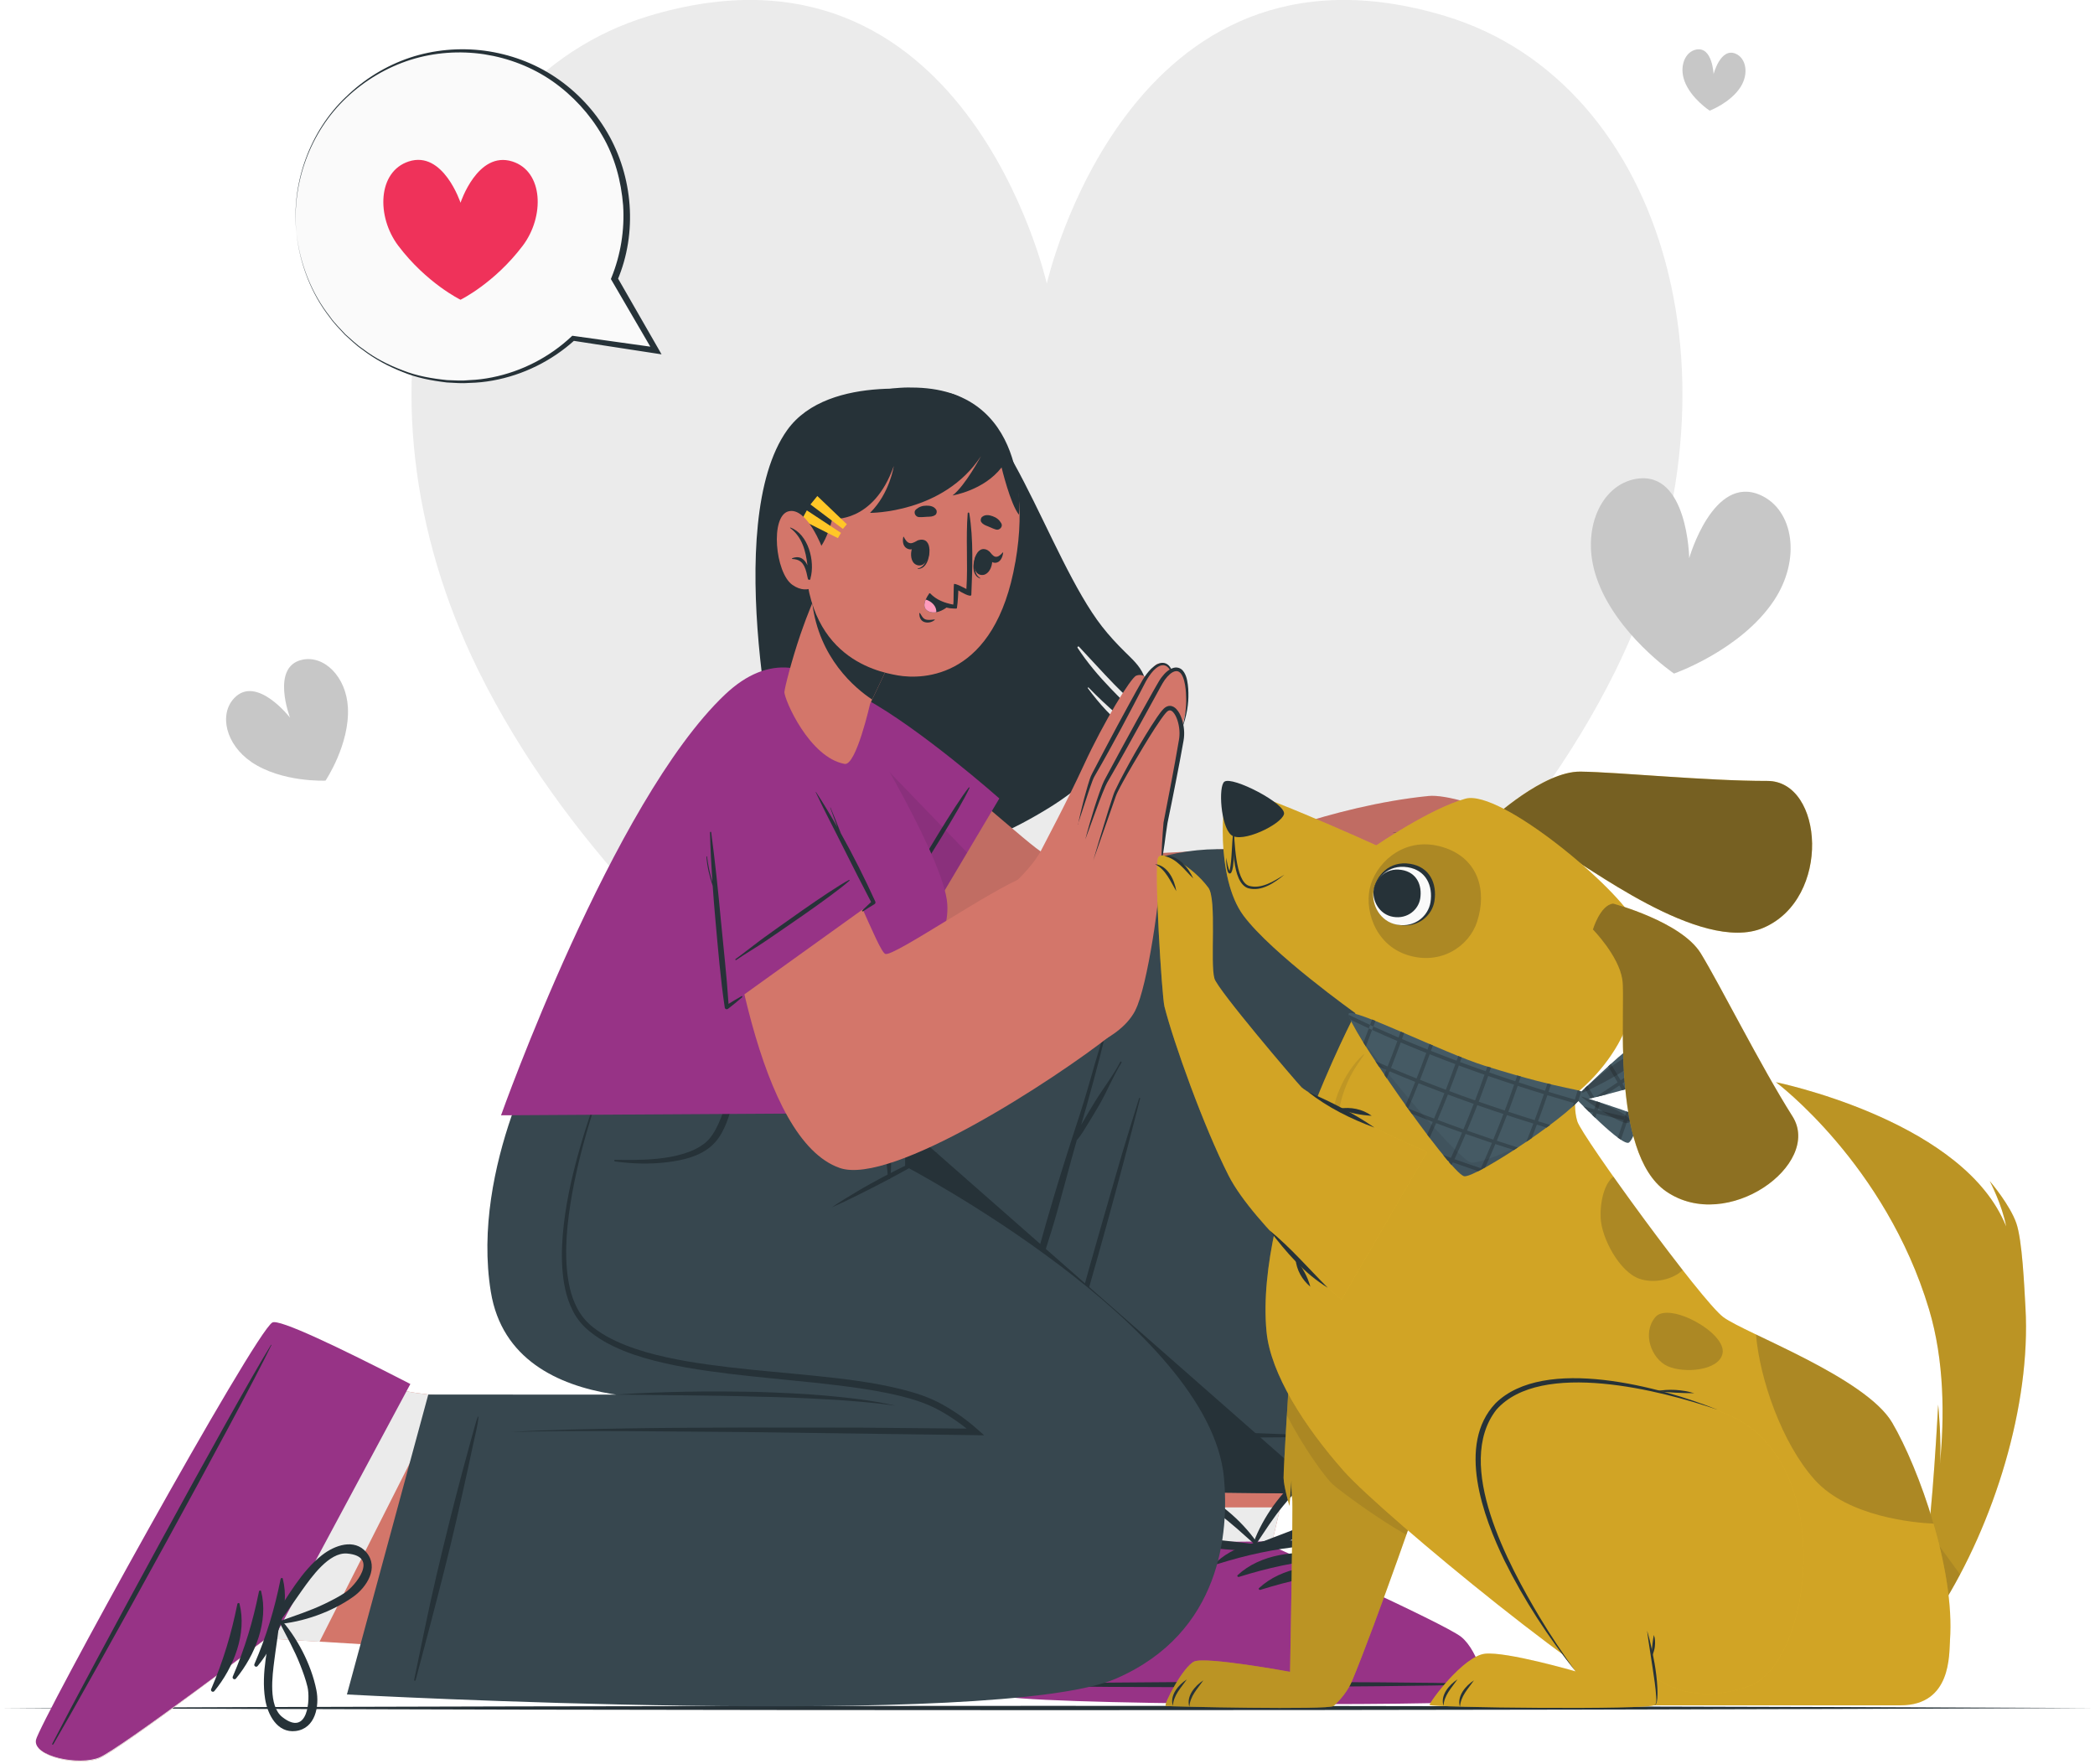 <svg width="266" height="224" viewBox="0 0 266 224" fill="none" xmlns="http://www.w3.org/2000/svg">
<g clip-path="url(#clip0_2116_11870)">
<path d="M205.063 85.263C183.707 128.331 132.912 153.886 132.912 153.886C132.912 153.886 82.117 128.331 60.802 85.263C43.019 49.34 54.285 10.52 82.353 2.039C122.586 -10.133 132.912 36.016 132.912 36.016C132.912 36.016 143.238 -10.133 183.512 2.039C211.58 10.52 222.846 49.34 205.063 85.263Z" fill="#EBEBEB"/>
<path d="M31.906 96.742C35.786 99.38 41.333 99.114 41.333 99.114C41.333 99.114 44.426 94.507 44.172 89.817C43.959 85.907 41.138 83.145 38.347 83.772C34.343 84.665 36.827 91.124 36.827 91.124C36.827 91.124 32.587 85.659 29.748 88.628C27.767 90.698 28.672 94.536 31.906 96.736V96.742Z" fill="#C7C7C7"/>
<path d="M213.875 10.282C214.703 12.518 217.08 14.05 217.08 14.05C217.08 14.05 219.724 13.05 221.001 11.039C222.066 9.36 221.711 7.384 220.368 6.816C218.446 6.006 217.571 9.413 217.571 9.413C217.571 9.413 217.429 5.9 215.377 6.29C213.946 6.562 213.189 8.419 213.881 10.288L213.875 10.282Z" fill="#C7C7C7"/>
<path d="M202.703 73.339C205.151 80.495 212.549 85.522 212.549 85.522C212.549 85.522 220.995 82.577 225.205 76.296C228.718 71.056 227.754 64.769 223.549 62.871C217.523 60.151 214.477 70.867 214.477 70.867C214.477 70.867 214.306 59.725 207.771 60.795C203.217 61.54 200.668 67.366 202.703 73.333V73.339Z" fill="#C7C7C7"/>
<path d="M0 216.863C85.209 216.502 180.791 216.496 266 216.863C180.791 217.229 85.209 217.223 0 216.863Z" fill="#263238"/>
<path d="M100.852 90.864C101.508 94.247 102.159 97.648 102.969 101.001C103.46 103.047 104.087 105.023 104.779 106.986C105.66 107.442 106.683 107.838 107.86 108.134C107.677 107.637 107.505 107.14 107.334 106.655C106.494 104.307 105.891 101.924 105.305 99.499C105.281 99.416 105.412 99.398 105.435 99.481C106.127 101.941 107.026 104.366 107.943 106.756C108.144 107.276 108.357 107.791 108.581 108.299C109.516 108.494 110.533 108.642 111.663 108.713C111.426 108.151 111.207 107.578 110.988 107.022C110.468 105.709 109.977 104.39 109.522 103.047C108.635 100.404 107.925 97.713 107.351 94.986C107.328 94.874 107.493 94.856 107.523 94.963C108.286 97.719 109.155 100.457 110.119 103.154C110.574 104.425 111.053 105.697 111.556 106.957C111.799 107.56 112.065 108.151 112.331 108.755C114.005 108.82 115.885 108.743 118.008 108.482C123.426 107.82 128.654 105.383 133.29 102.509C137.253 100.049 140.807 96.784 143.32 92.751C141.304 91.284 139.547 89.32 138.122 87.38C138.075 87.316 138.163 87.245 138.217 87.298C139.376 88.492 140.582 89.628 141.842 90.71C142.433 91.219 143.048 91.698 143.663 92.177C143.699 92.118 143.734 92.053 143.77 91.994C144.006 91.591 144.249 91.16 144.479 90.71C143.255 89.711 142.132 88.563 141.049 87.44C139.494 85.831 138.057 84.134 136.827 82.265C136.744 82.141 136.898 82.01 137.004 82.117C138.5 83.702 139.949 85.328 141.469 86.89C142.54 87.99 143.687 89.019 144.787 90.089C145.42 88.699 145.81 87.174 145.201 85.701C144.698 84.489 143.675 83.613 142.782 82.72C141.771 81.721 140.801 80.674 139.926 79.55C133.042 70.726 127.246 49.346 119.339 49.819C119.286 49.766 105.252 47.182 99.947 54.61C91.531 66.397 98.74 99.321 99.882 101.876C100.562 103.384 101.733 105.117 103.862 106.472C103.282 104.81 102.833 103.101 102.437 101.427C101.609 97.955 101.13 94.436 100.674 90.9C100.663 90.787 100.828 90.763 100.846 90.876L100.852 90.864Z" fill="#263238"/>
<path d="M102.673 97.008C109.794 109.434 119.753 126.461 124.295 127.934C136.093 131.754 159.418 133.606 167.355 131.003C170.341 130.022 168.307 105.537 165.078 106.477C159.117 108.204 134.402 109.05 132.486 108.31C131.149 107.796 119.487 96.985 110.462 90.538C97.658 81.389 100.124 92.555 102.673 97.014V97.008Z" fill="#D3766A"/>
<g opacity="0.1">
<path d="M102.673 97.008C109.794 109.434 119.753 126.461 124.295 127.934C136.093 131.754 159.418 133.606 167.355 131.003C170.341 130.022 168.307 105.537 165.078 106.477C159.117 108.204 134.402 109.05 132.486 108.31C131.149 107.796 119.487 96.985 110.462 90.538C97.658 81.389 100.124 92.555 102.673 97.014V97.008Z" fill="#1C1B1F"/>
</g>
<path d="M199.343 110.877C199.225 111.38 198.959 111.688 198.586 111.859C200.343 113.154 201.437 114.621 200.757 116.117C200.361 116.993 199.479 117.371 198.35 117.389C199.113 118.176 199.361 119.015 198.787 119.879C197.782 121.399 193.678 120.92 189.668 119.997C192.317 121.068 194.322 122.398 193.477 123.8C191.217 127.514 182.453 124.492 176.231 123.274C174.386 122.913 172.05 122.629 170.359 122.848C170.051 122.889 169.756 122.948 169.495 123.031C168.721 123.262 168.194 123.67 168.135 124.326C168.029 125.497 170.548 126.485 172.352 126.603C175.782 126.81 179.934 130.093 179.827 132.246C179.679 135.398 171.867 133.884 169.016 134.032C165.202 134.233 158.939 132.399 158.472 132.34C158.472 132.34 157.898 130.028 157.289 126.781C156.112 120.583 154.793 110.984 156.946 107.571C156.946 107.571 168.886 102.32 181.382 101.066C185.629 100.646 200.414 106.649 199.343 110.877Z" fill="#D3766A"/>
<path opacity="0.1" d="M199.343 110.877C199.225 111.38 198.959 111.688 198.586 111.859C200.343 113.154 201.437 114.621 200.757 116.117C200.361 116.993 199.479 117.371 198.35 117.389C199.113 118.176 199.361 119.015 198.787 119.879C197.782 121.399 193.678 120.92 189.668 119.997C192.317 121.068 194.322 122.398 193.477 123.8C191.217 127.514 182.453 124.492 176.231 123.274C174.386 122.913 172.05 122.629 170.359 122.848C170.051 122.889 169.756 122.948 169.495 123.031C168.721 123.262 168.194 123.67 168.135 124.326C168.029 125.497 170.548 126.485 172.352 126.603C175.782 126.81 179.934 130.093 179.827 132.246C179.679 135.398 171.867 133.884 169.016 134.032C165.202 134.233 158.939 132.399 158.472 132.34C158.472 132.34 157.898 130.028 157.289 126.781C156.112 120.583 154.793 110.984 156.946 107.571C156.946 107.571 168.886 102.32 181.382 101.066C185.629 100.646 200.414 106.649 199.343 110.877Z" fill="#1C1B1F"/>
<path d="M175.238 116.496C177.811 116.041 179.887 116.13 182.43 116.798C185.665 117.638 187.202 118.75 190.124 120.051C190.201 120.086 190.153 120.204 190.076 120.169C188.687 119.554 183.967 117.703 182.554 117.253C179.964 116.431 177.935 116.147 175.244 116.538C175.215 116.538 175.209 116.496 175.244 116.49L175.238 116.496Z" fill="#263238"/>
<path d="M176.042 110.884C179.023 110.695 181.069 110.654 184.044 111.085C187.303 111.553 190.271 113.126 193.169 114.622C194.914 115.521 196.635 116.456 198.338 117.431C198.409 117.473 198.362 117.591 198.291 117.55C195.334 115.988 192.33 114.516 189.284 113.144C186.416 111.848 183.47 111.121 180.336 111.009C178.568 110.949 177.817 110.861 176.054 110.932C176.019 110.932 176.013 110.884 176.048 110.878L176.042 110.884Z" fill="#263238"/>
<path d="M176.889 105.715C179.722 105.348 182.235 104.963 185.074 105.584C188.829 106.406 192.342 108.382 193.785 109.151C195.376 110.002 196.943 110.901 198.493 111.83C198.558 111.865 198.493 111.978 198.428 111.942C194.926 109.955 191.283 108.181 187.564 106.661C185.783 105.933 184.488 105.649 182.572 105.502C180.68 105.354 178.775 105.555 176.889 105.738C176.877 105.738 176.877 105.72 176.889 105.72V105.715Z" fill="#263238"/>
<path d="M126.885 101.378L115.441 120.635C115.441 120.635 102.519 99.657 100.461 92.412C98.143 84.262 102.821 84.86 109.888 88.722C116.955 92.584 126.885 101.378 126.885 101.378Z" fill="#973386"/>
<path d="M123 99.989C121.208 102.242 116.796 109.765 116.057 111.001C115.667 111.652 114.218 114.319 113.821 114.963C113.768 115.046 113.91 115.111 113.957 115.029C114.714 113.792 115.596 112.639 116.364 111.403C117.151 110.143 121.894 102.686 123.094 100.048C123.118 99.989 123.041 99.936 123 99.989Z" fill="#263238"/>
<path opacity="0.1" d="M122.799 108.25L115.436 120.635C115.436 120.635 102.514 99.651 100.456 92.412C99.35 88.503 99.846 86.61 101.437 86.113H101.443L122.793 108.25H122.799Z" fill="#1C1B1F"/>
<path d="M186.853 215.645C188.793 215 187.072 209.406 184.913 207.679C184.227 207.129 181.684 205.833 178.496 204.296C171.476 200.919 161.381 196.406 161.381 196.406L169.986 159.975L134.94 160.164C134.94 160.164 125.371 194.378 125.43 196.507C125.43 196.637 125.43 196.767 125.436 196.903C125.737 206.561 126.217 214.462 127.009 214.959C129.132 216.302 184.901 216.296 186.853 215.639V215.645Z" fill="#D3766A"/>
<path d="M186.853 215.639C184.901 216.295 129.132 216.307 127.009 214.959C126.216 214.462 125.737 206.561 125.436 196.903C125.436 196.773 125.43 196.637 125.43 196.506C125.418 196.051 125.844 194.129 126.524 191.391H162.564L161.381 196.406C161.381 196.406 171.476 200.918 178.496 204.29C181.684 205.827 184.227 207.122 184.913 207.672C187.072 209.399 188.787 214.994 186.853 215.639Z" fill="#EBEBEB"/>
<path d="M187.48 215.959C185.499 216.628 128.712 216.563 126.554 215.185C125.726 214.676 125.253 206.402 124.969 196.383C124.969 196.277 124.969 196.176 124.963 196.07L161.6 195.703L161.588 196.324C161.588 196.324 183.31 206.071 185.528 207.833C187.728 209.59 189.473 215.297 187.486 215.953L187.48 215.959Z" fill="#973386"/>
<path d="M186.841 213.754C177.267 213.506 138.642 213.417 129.162 213.902C129.085 213.902 129.085 213.961 129.162 213.961C138.642 214.411 177.273 214.186 186.847 213.908C187.048 213.902 187.048 213.754 186.847 213.748L186.841 213.754Z" fill="#263238"/>
<path d="M165.675 195.81C161.908 195.1 157.301 195.674 154.421 198.359C154.308 198.466 154.456 198.619 154.58 198.584C158.3 197.419 161.772 196.668 165.657 196.289C165.929 196.265 165.941 195.863 165.675 195.816V195.81Z" fill="#263238"/>
<path d="M168.39 197.453C164.623 196.743 160.016 197.317 157.136 199.996C157.023 200.102 157.171 200.256 157.295 200.221C161.015 199.056 164.487 198.304 168.372 197.926C168.644 197.896 168.656 197.5 168.39 197.453Z" fill="#263238"/>
<path d="M171.11 199.091C167.342 198.382 162.735 198.955 159.855 201.64C159.743 201.747 159.891 201.901 160.015 201.865C163.735 200.7 167.206 199.949 171.092 199.57C171.364 199.547 171.376 199.145 171.11 199.097V199.091Z" fill="#263238"/>
<path d="M170.584 187.601C169.105 185.561 166.349 186.472 164.776 187.797C162.227 189.932 159.992 193.273 158.963 196.42C158.939 196.496 158.992 196.544 159.051 196.556C159.063 196.839 159.318 197.147 159.643 197.029C162.754 195.881 166.225 195.042 168.892 192.972C170.448 191.765 171.985 189.541 170.584 187.607V187.601ZM164.002 194.32C162.488 194.923 160.95 195.444 159.454 196.106C160.589 194.426 161.654 192.705 162.961 191.144C163.582 190.399 164.238 189.642 164.96 188.991C166.083 187.974 170.519 185.809 169.85 189.938C169.484 192.215 165.811 193.604 164.002 194.32Z" fill="#263238"/>
<path d="M149.388 195.421C152.493 196.746 156.059 196.687 159.359 197.006C159.702 197.042 159.873 196.681 159.808 196.403C159.867 196.374 159.903 196.32 159.862 196.249C158.07 193.47 155.065 190.802 152.061 189.377C150.204 188.496 147.306 188.313 146.389 190.66C145.526 192.884 147.572 194.647 149.388 195.421ZM147.691 192.736C145.999 188.91 150.843 189.88 152.185 190.584C153.049 191.033 153.871 191.601 154.663 192.163C156.325 193.346 157.78 194.741 159.306 196.078C157.691 195.818 156.077 195.699 154.456 195.504C152.528 195.268 148.625 194.854 147.691 192.742V192.736Z" fill="#263238"/>
<path d="M86.108 135.696C86.108 135.696 79.827 158.436 90.792 165.166C98.113 169.661 130.469 163.445 131.847 159.447C134.449 151.895 134.455 149.121 134.455 149.121L126.146 189.178L166.905 189.657C166.905 189.657 174.552 156.52 172.588 121.348C171.861 108.342 154.379 104.409 142.22 110.88C130.427 117.149 109.314 134.56 109.314 134.56L86.108 135.696Z" fill="#37474F"/>
<path d="M129.582 165.704C131.776 160.328 131.604 158.217 137.092 141.533C137.826 139.303 138.441 137.032 139.097 134.779C139.777 132.442 140.582 130.112 141.096 127.735C141.12 127.616 141.309 127.67 141.274 127.782C140.641 129.846 140.233 131.975 139.683 134.063C139.151 136.103 138.606 138.15 138.033 140.178C137.784 141.054 137.53 141.929 137.276 142.81C137.388 142.627 137.495 142.449 137.601 142.272C138.08 141.45 138.559 140.628 139.062 139.818C140.091 138.15 141.333 136.577 142.238 134.832C142.291 134.725 142.462 134.82 142.397 134.921C141.362 136.588 140.623 138.44 139.653 140.149C139.18 140.977 138.689 141.787 138.187 142.597C137.743 143.313 137.294 144.123 136.72 144.762C135.969 147.34 134.366 153.544 133.562 156.105C131.042 164.172 131.864 161.546 129.99 165.876C129.889 166.1 129.487 165.947 129.582 165.71V165.704Z" fill="#263238"/>
<path d="M148.146 182.561C142.013 182.496 135.886 182.147 129.753 182.028C129.635 182.028 129.617 181.845 129.742 181.845C135.857 181.81 141.966 181.573 148.081 181.644C154.22 181.715 160.341 182.017 166.473 182.224C166.627 182.224 166.657 182.472 166.491 182.472C160.376 182.484 154.267 182.62 148.152 182.555L148.146 182.561Z" fill="#263238"/>
<path d="M133.107 180.508C133.669 177.799 134.449 175.138 135.165 172.464C135.88 169.791 136.602 167.118 137.335 164.451C138.814 159.11 140.351 153.793 141.889 148.47C142.758 145.448 143.705 142.444 144.627 139.439C144.651 139.357 144.787 139.386 144.763 139.475C142.031 150.209 139.08 160.884 135.951 171.506C135.064 174.523 134.254 177.574 133.195 180.531C133.172 180.591 133.089 180.573 133.101 180.508H133.107Z" fill="#263238"/>
<path d="M90.792 165.161C79.827 158.431 86.108 135.691 86.108 135.691L105.666 134.732L132.29 158.129C132.148 158.549 132.006 158.987 131.847 159.442C130.475 163.44 98.113 169.656 90.792 165.155V165.161Z" fill="#263238"/>
<path d="M167.106 188.735C166.976 189.338 166.905 189.657 166.905 189.657L126.146 189.178L132.539 158.354L167.112 188.735H167.106Z" fill="#263238"/>
<path d="M4.719 221.089C4.352 223.1 10.083 224.283 12.638 223.23C13.448 222.893 15.808 221.29 18.694 219.232C25.034 214.707 33.845 208.03 33.845 208.03L63.794 209.84L80.507 179.039C80.507 179.039 52.965 177.448 51.073 176.472C50.955 176.413 50.842 176.348 50.724 176.289C42.119 171.9 34.957 168.511 34.141 168.967C31.941 170.179 5.092 219.06 4.725 221.083L4.719 221.089Z" fill="#D3766A"/>
<path d="M56.325 177.27L40.57 208.444L33.845 208.036C33.845 208.036 25.028 214.707 18.688 219.232C15.808 221.284 13.454 222.887 12.638 223.23C10.083 224.294 4.352 223.1 4.719 221.089C5.086 219.066 31.935 170.185 34.141 168.973C34.957 168.517 42.119 171.906 50.724 176.295C50.848 176.354 50.961 176.413 51.073 176.472C51.54 176.714 53.551 176.992 56.33 177.27H56.325Z" fill="#EBEBEB"/>
<path d="M4.559 220.935C4.932 218.877 32.338 169.139 34.585 167.914C35.431 167.435 42.912 171.002 51.824 175.579C51.919 175.626 52.008 175.674 52.102 175.727L34.78 208.013L34.242 207.699C34.242 207.699 15.234 222.041 12.626 223.135C10.03 224.218 4.187 222.999 4.565 220.941L4.559 220.935Z" fill="#973386"/>
<path d="M6.795 221.432C11.621 213.164 30.303 179.346 34.449 170.806C34.484 170.735 34.437 170.711 34.395 170.776C29.434 178.867 11.023 212.832 6.659 221.355C6.564 221.532 6.694 221.603 6.795 221.432Z" fill="#263238"/>
<path d="M32.716 211.526C35.153 208.569 36.868 204.251 35.904 200.437C35.868 200.289 35.656 200.342 35.632 200.472C34.863 204.293 33.846 207.693 32.302 211.289C32.196 211.544 32.539 211.745 32.71 211.532L32.716 211.526Z" fill="#263238"/>
<path d="M29.966 213.116C32.403 210.159 34.118 205.841 33.154 202.027C33.118 201.879 32.906 201.932 32.882 202.062C32.113 205.883 31.096 209.283 29.552 212.879C29.446 213.133 29.789 213.335 29.96 213.122L29.966 213.116Z" fill="#263238"/>
<path d="M27.222 214.708C29.659 211.75 31.374 207.433 30.41 203.618C30.374 203.471 30.161 203.524 30.138 203.654C29.369 207.474 28.352 210.875 26.808 214.471C26.702 214.725 27.045 214.926 27.216 214.713L27.222 214.708Z" fill="#263238"/>
<path d="M37.547 219.784C40.049 219.471 40.575 216.614 40.173 214.597C39.529 211.333 37.678 207.766 35.418 205.353C35.365 205.294 35.294 205.318 35.259 205.365C35.004 205.235 34.614 205.318 34.561 205.655C34.07 208.937 33.136 212.379 33.662 215.715C33.969 217.661 35.182 220.08 37.547 219.784ZM34.833 210.783C35.034 209.162 35.318 207.565 35.46 205.939C36.382 207.743 37.382 209.499 38.121 211.398C38.476 212.303 38.819 213.243 39.044 214.189C39.398 215.662 39.156 220.594 35.856 218.022C34.034 216.602 34.59 212.717 34.833 210.783Z" fill="#263238"/>
<path d="M40.9 197.439C38.245 199.521 36.577 202.679 34.708 205.418C34.513 205.701 34.744 206.027 35.022 206.104C35.022 206.169 35.051 206.228 35.134 206.222C38.434 205.991 42.219 204.643 44.916 202.691C46.578 201.485 48.139 199.036 46.524 197.102C44.993 195.275 42.462 196.221 40.912 197.433L40.9 197.439ZM44.076 197.25C48.245 197.611 45.064 201.39 43.798 202.224C42.988 202.762 42.095 203.212 41.22 203.637C39.386 204.525 37.458 205.128 35.554 205.826C36.559 204.536 37.441 203.176 38.393 201.851C39.528 200.272 41.77 197.055 44.07 197.25H44.076Z" fill="#263238"/>
<path d="M113.98 131.375C113.98 131.375 115.015 140.832 114.92 148.071C114.92 148.071 153.639 168.363 155.408 187.649C156.034 194.48 155.124 207.278 141.728 213.115C126.76 219.633 44.047 215.144 44.047 215.144L54.379 177.062L90.862 177.08C90.862 177.08 65.118 181.173 62.321 164.021C59.725 148.077 69.513 131.381 69.513 131.381H113.98V131.375Z" fill="#37474F"/>
<path d="M52.587 213.276C53.498 208.887 54.379 204.481 55.396 200.117C56.419 195.74 57.502 191.381 58.655 187.046C58.98 185.822 59.317 184.598 59.648 183.379C59.808 182.794 59.962 182.214 60.133 181.635C60.305 181.049 60.441 180.446 60.666 179.884C60.689 179.819 60.76 179.855 60.754 179.92C60.648 181.037 60.334 182.191 60.098 183.285C59.867 184.343 59.648 185.402 59.418 186.461C58.939 188.637 58.454 190.814 57.957 192.984C56.958 197.337 55.846 201.654 54.716 205.966C54.072 208.42 53.427 210.869 52.776 213.317C52.741 213.453 52.558 213.424 52.587 213.282V213.276Z" fill="#263238"/>
<path d="M78.266 177.069C81.223 176.856 84.186 176.762 87.142 176.702C90.106 176.643 93.068 176.673 96.031 176.726C98.994 176.821 101.957 176.939 104.908 177.205C107.859 177.477 110.816 177.803 113.708 178.477L111.508 178.193L109.302 177.98C107.83 177.856 106.357 177.732 104.879 177.667C101.928 177.495 98.977 177.377 96.019 177.329C93.062 177.229 90.106 177.205 87.148 177.164L78.266 177.069Z" fill="#263238"/>
<path d="M77.621 134.498C76.296 137.893 75.149 141.353 74.179 144.86C73.221 148.367 72.452 151.933 72.073 155.535C71.89 157.333 71.819 159.149 71.961 160.941C72.103 162.727 72.458 164.519 73.274 166.08C73.67 166.861 74.214 167.559 74.853 168.144C75.515 168.73 76.249 169.226 77.023 169.67C78.579 170.533 80.27 171.166 81.997 171.669C85.463 172.663 89.07 173.177 92.672 173.609C96.279 174.029 99.911 174.319 103.542 174.691C107.167 175.064 110.81 175.495 114.394 176.377C116.174 176.82 117.972 177.388 119.604 178.299C121.237 179.198 122.739 180.268 124.14 181.51L124.962 182.238L123.856 182.22L94.357 181.824L79.608 181.705C74.693 181.688 69.773 181.676 64.858 181.812C69.767 181.528 74.688 181.451 79.608 181.362C84.528 181.28 89.443 181.268 94.363 181.25L109.119 181.262L123.874 181.398L123.59 182.113C122.266 180.942 120.775 179.89 119.214 179.038C117.653 178.181 115.949 177.648 114.193 177.216C110.686 176.377 107.073 175.963 103.459 175.561C99.846 175.176 96.209 174.863 92.583 174.425C88.964 173.975 85.327 173.443 81.79 172.408C80.028 171.888 78.283 171.225 76.669 170.291C75.864 169.818 75.096 169.28 74.398 168.647C73.7 167.996 73.12 167.221 72.7 166.37C71.849 164.678 71.518 162.809 71.393 160.976C71.275 159.131 71.376 157.291 71.583 155.476C72.002 151.833 72.878 148.272 73.913 144.777C74.96 141.282 76.19 137.846 77.627 134.492L77.621 134.498Z" fill="#263238"/>
<path d="M109.764 130.973C109.764 130.89 109.9 130.885 109.906 130.967C110.059 132.286 110.521 139.821 110.745 142.66C110.828 143.671 110.769 145.475 112.248 145.475C113.413 145.475 113.998 144.203 114.122 143.21C114.282 142.003 113.631 133.262 113.484 130.346C113.484 130.264 113.614 130.258 113.626 130.34C114.164 133.256 115.199 142.53 114.891 143.831C114.649 144.848 114.122 145.818 113.087 146.161C113.064 146.167 113.253 147.521 113.04 149.597C113.028 149.692 112.732 149.715 112.715 149.639H112.709C112.762 148.958 112.395 146.315 112.407 146.303C111.644 146.303 111.041 146.131 110.532 145.445C109.509 144.079 109.734 134.327 109.758 130.967L109.764 130.973Z" fill="#263238"/>
<path d="M105.582 153.318C106.635 152.59 107.729 151.928 108.829 151.277C109.923 150.621 111.047 150.012 112.17 149.408C113.3 148.817 114.435 148.231 115.6 147.705C116.76 147.173 117.931 146.652 119.143 146.227C118.593 146.558 118.031 146.859 117.481 147.185L115.807 148.113C114.696 148.734 113.572 149.337 112.448 149.935C111.319 150.52 110.189 151.118 109.042 151.679L107.321 152.519C106.735 152.78 106.168 153.063 105.576 153.312L105.582 153.318Z" fill="#263238"/>
<path d="M78.099 147.261C80.151 147.255 86.556 147.627 89.608 145.049C92.08 142.961 93.162 135.84 93.588 133.883C93.612 133.788 93.748 133.818 93.754 133.906C93.819 136.1 93.505 138.33 92.925 140.441C92.429 142.245 91.76 144.262 90.306 145.522C88.774 146.852 86.692 147.32 84.729 147.562C82.511 147.834 80.305 147.769 78.093 147.468C77.957 147.45 77.957 147.249 78.093 147.249L78.099 147.261Z" fill="#263238"/>
<path d="M115.56 125.351L114.176 141.302L63.617 141.609C63.617 141.609 77.781 101.718 92.04 88.198C97.711 82.822 103.01 84.372 107.073 88.441C108.002 89.369 119.238 107.674 120.214 114.233C121.013 119.614 115.566 125.357 115.566 125.357L115.56 125.351Z" fill="#973386"/>
<path d="M108.498 122.375C105.973 122.499 103.43 122.73 100.928 123.333C99.68 123.635 98.45 124.002 97.22 124.41C96.605 124.611 95.99 124.788 95.375 124.96C94.742 125.137 94.062 125.291 93.418 125.267C93.358 125.267 93.352 125.38 93.406 125.385C94.027 125.462 94.624 125.527 95.251 125.498C95.848 125.468 96.451 125.35 97.049 125.214C98.314 124.924 99.574 124.563 100.834 124.256C103.383 123.641 105.931 123.026 108.498 122.647C108.616 122.629 108.611 122.369 108.492 122.375H108.498Z" fill="#263238"/>
<path d="M114.43 125.763C112.401 125.319 110.32 125 108.256 124.858C107.215 124.787 106.18 124.793 105.133 124.84C104.636 124.858 104.134 124.894 103.637 124.935C103.087 124.976 102.543 125.118 101.993 125.154C101.934 125.154 101.928 125.272 101.987 125.272C102.501 125.26 103.022 125.361 103.536 125.384C104.057 125.414 104.571 125.432 105.092 125.461C106.127 125.515 107.162 125.585 108.202 125.627C110.278 125.71 112.348 125.816 114.418 125.994C114.53 126.005 114.542 125.798 114.436 125.775L114.43 125.763Z" fill="#263238"/>
<path d="M99.586 87.832C99.586 88.849 102.774 96.189 107.245 96.993C108.699 97.253 110.474 89.364 110.474 89.364L110.74 88.814L114.43 81.078L106.263 72.745L105.068 71.615C105.068 71.615 104.199 73.798 103.146 76.524C103.099 76.648 103.046 76.778 102.998 76.914C102.933 77.068 102.874 77.21 102.821 77.358C102.655 77.766 102.496 78.18 102.336 78.594C102.218 78.913 102.099 79.215 101.987 79.552C101.863 79.889 101.75 80.215 101.632 80.552C100.497 83.881 99.61 87.4 99.604 87.832H99.586Z" fill="#D3766A"/>
<path d="M103.128 76.53C103.98 83.55 108.557 87.382 110.733 88.82L114.424 81.084L106.256 72.751L105.062 71.621C105.062 71.621 104.192 73.803 103.14 76.53H103.128Z" fill="#263238"/>
<path d="M128.919 71.348C126.364 86.169 117.198 86.311 114.004 85.755C111.106 85.252 101.295 83.171 102.306 68.166C103.317 53.162 111.018 49.666 117.712 50.471C124.407 51.269 131.48 56.533 128.925 71.354L128.919 71.348Z" fill="#D3766A"/>
<path d="M126.46 67.236C126.117 67.136 125.821 66.988 125.496 66.852C125.129 66.698 124.816 66.615 124.585 66.272C124.461 66.089 124.526 65.764 124.697 65.628C125.088 65.308 125.584 65.379 126.04 65.545C126.531 65.722 126.862 65.982 127.128 66.432C127.388 66.864 126.909 67.366 126.46 67.236Z" fill="#263238"/>
<path d="M116.677 65.656C117.032 65.674 117.363 65.633 117.712 65.615C118.109 65.597 118.428 65.621 118.765 65.372C118.942 65.242 118.99 64.917 118.872 64.728C118.611 64.296 118.115 64.195 117.635 64.201C117.115 64.201 116.713 64.343 116.311 64.675C115.92 64.994 116.204 65.627 116.672 65.656H116.677Z" fill="#263238"/>
<path d="M118.008 69.738C118.008 69.697 117.919 69.774 117.919 69.815C117.801 70.833 117.493 71.98 116.529 72.181C116.5 72.187 116.494 72.24 116.529 72.24C117.671 72.246 118.061 70.726 118.008 69.738Z" fill="#263238"/>
<path d="M117.257 68.548C115.648 68.182 115.033 71.434 116.529 71.772C117.996 72.103 118.611 68.856 117.257 68.548Z" fill="#263238"/>
<path d="M116.589 68.596C116.269 68.726 115.932 68.998 115.583 68.968C115.181 68.933 114.945 68.537 114.749 68.164C114.732 68.123 114.696 68.146 114.684 68.194C114.56 68.814 114.678 69.501 115.329 69.713C115.92 69.915 116.464 69.441 116.736 68.85C116.79 68.738 116.719 68.548 116.589 68.602V68.596Z" fill="#263238"/>
<path d="M123.874 70.593C123.892 70.558 123.945 70.658 123.934 70.7C123.703 71.699 123.608 72.882 124.454 73.391C124.478 73.409 124.466 73.456 124.436 73.444C123.36 73.071 123.496 71.504 123.874 70.593Z" fill="#263238"/>
<path d="M124.975 69.719C126.613 69.914 126.104 73.178 124.584 73.001C123.088 72.823 123.597 69.559 124.975 69.719Z" fill="#263238"/>
<path d="M125.625 70.045C125.855 70.258 126.062 70.612 126.37 70.683C126.725 70.76 127.044 70.453 127.322 70.145C127.352 70.116 127.375 70.145 127.369 70.187C127.287 70.814 126.979 71.434 126.364 71.458C125.802 71.482 125.483 70.885 125.43 70.24C125.418 70.121 125.536 69.956 125.631 70.045H125.625Z" fill="#263238"/>
<path d="M116.825 77.868C117.009 78.158 117.174 78.537 117.523 78.649C117.86 78.762 118.304 78.697 118.653 78.649C118.688 78.649 118.712 78.685 118.682 78.708C118.333 79.028 117.73 79.14 117.292 78.951C116.861 78.767 116.731 78.324 116.719 77.886C116.719 77.827 116.796 77.821 116.825 77.863V77.868Z" fill="#263238"/>
<path d="M121.68 74.966C121.68 74.966 121.621 76.51 121.497 77.219C121.485 77.284 121.308 77.284 121.065 77.261C121.053 77.261 121.047 77.261 121.036 77.261C119.746 77.237 118.558 76.581 117.978 75.421C117.943 75.345 118.043 75.285 118.102 75.339C118.918 76.19 119.924 76.551 121.03 76.764C121.113 76.575 121.042 74.12 121.154 74.132C121.55 74.168 122.266 74.564 122.703 74.783C122.916 71.571 122.609 68.354 122.869 65.16C122.881 65.048 123.046 65.042 123.064 65.148C123.62 68.496 123.46 72.198 123.33 75.516C123.318 75.93 121.946 75.138 121.686 74.966H121.68Z" fill="#263238"/>
<path d="M120.51 76.876C120.51 76.876 119.759 77.585 118.877 77.733C118.552 77.786 118.215 77.775 117.89 77.621C117.216 77.307 117.31 76.657 117.541 76.124C117.724 75.687 118.008 75.332 118.008 75.332C118.008 75.332 118.872 76.485 120.51 76.882V76.876Z" fill="#263238"/>
<path d="M118.877 77.734C118.552 77.787 118.215 77.775 117.89 77.621C117.216 77.308 117.31 76.657 117.541 76.125C118.286 76.338 118.948 76.989 118.877 77.734Z" fill="#FF9CBD"/>
<path d="M101.922 70.709C104.471 71.2 105.677 65.877 105.677 65.877C105.677 65.877 110.899 66.486 113.484 59.17C113.484 59.17 112.975 62.654 110.462 65.12C110.462 65.12 119.788 65.191 124.549 57.922C124.549 57.922 122.556 61.672 120.941 62.908C120.941 62.908 124.927 62.269 127.169 59.348C127.169 59.348 128.275 63.984 129.375 65.356C129.375 65.356 130.829 49.187 115.696 49.205C115.696 49.205 106.275 48.761 102.07 55.781C97.865 62.802 101.916 70.721 101.916 70.721L101.922 70.709Z" fill="#263238"/>
<path d="M107.523 66.562L103.774 62.978L102.904 64.049L107.02 67.154L107.523 66.562Z" fill="#FFC727"/>
<path d="M106.778 67.657L102.443 64.801L101.78 66.007L106.387 68.326L106.778 67.657Z" fill="#FFC727"/>
<path d="M104.459 69.705C104.459 69.705 102.478 64.329 100.124 64.92C97.764 65.512 98.421 72.715 100.603 74.253C102.785 75.791 104.246 73.798 104.246 73.798L104.459 69.705Z" fill="#D3766A"/>
<path d="M100.36 66.984C100.325 66.972 100.301 67.025 100.331 67.043C101.845 68.179 102.324 69.983 102.519 71.781C102.182 71.018 101.585 70.497 100.585 70.876C100.532 70.893 100.556 70.976 100.609 70.976C101.342 71.012 101.809 71.26 102.135 71.94C102.365 72.419 102.46 72.981 102.578 73.496C102.619 73.667 102.915 73.661 102.903 73.472C102.903 73.46 102.903 73.442 102.903 73.431C103.513 71.278 102.631 67.812 100.366 66.984H100.36Z" fill="#263238"/>
<path d="M90.832 103.044C92.364 118.03 96.368 144.727 106.617 148.293C113.205 150.588 133.975 137.027 141.084 131.42C143.603 129.433 133.354 110.135 130.131 111.323C125.914 112.885 113.525 121.466 112.419 121.123C111.508 120.839 107.948 110.75 101.998 99.814C94.499 86.022 89.561 90.695 90.827 103.038L90.832 103.044Z" fill="#D3766A"/>
<path d="M144.148 128.298C141.835 132.715 134.845 133.904 134.845 133.904L125.217 115.215C125.217 115.215 130.675 111.087 132.272 107.817C132.739 106.87 135.371 101.997 137.624 97.112C140.185 91.564 143.574 86.076 144.254 85.792C145.561 85.248 147.099 87.046 146.253 91.186C145.419 95.326 142.379 103.115 142.32 103.629C142.314 103.694 142.332 103.872 142.361 104.15C142.456 104.369 147.329 107.858 147.347 110.567C147.365 113.335 145.738 125.234 144.142 128.286L144.148 128.298Z" fill="#D3766A"/>
<path d="M137.772 110.48C137.772 110.48 137.618 100.195 138.819 98.421C140.019 96.647 145.596 84.901 146.891 84.327C148.187 83.754 149.736 85.587 148.896 89.727C148.056 93.867 145.023 101.65 144.963 102.171C144.904 102.691 146.507 111.604 146.412 112.473C146.318 113.342 137.778 110.486 137.778 110.486L137.772 110.48Z" fill="#D3766A"/>
<path d="M136.862 104.701C137.092 103.595 137.37 102.507 137.642 101.413C137.784 100.869 137.938 100.325 138.098 99.781C138.18 99.508 138.263 99.236 138.352 98.97C138.393 98.834 138.452 98.698 138.5 98.562C138.559 98.42 138.636 98.272 138.695 98.16C139.73 96.173 140.788 94.174 141.847 92.193C142.923 90.211 143.982 88.236 145.112 86.272C145.413 85.782 145.756 85.314 146.176 84.9C146.389 84.699 146.62 84.51 146.886 84.362C147.152 84.22 147.465 84.114 147.797 84.173C148.122 84.226 148.394 84.439 148.559 84.688C148.731 84.936 148.837 85.208 148.914 85.486C149.074 86.042 149.104 86.61 149.104 87.171C149.038 86.615 148.95 86.054 148.761 85.533C148.666 85.273 148.542 85.025 148.376 84.823C148.211 84.622 147.986 84.481 147.749 84.463C147.264 84.421 146.797 84.782 146.436 85.166C146.07 85.563 145.768 86.024 145.496 86.503C144.473 88.49 143.42 90.495 142.356 92.477C141.279 94.458 140.215 96.433 139.073 98.385C138.79 98.822 138.63 99.373 138.435 99.899C138.245 100.425 138.074 100.963 137.896 101.496L136.838 104.701H136.862Z" fill="#263238"/>
<path d="M139.375 112.163C139.375 112.163 139.251 100.885 140.451 99.11C141.652 97.336 147.229 85.591 148.524 85.017C149.819 84.443 151.368 86.276 150.529 90.416C149.689 94.556 146.655 102.34 146.596 102.86C146.537 103.38 147.193 112.151 147.093 113.015C146.992 113.884 139.375 112.163 139.375 112.163Z" fill="#D3766A"/>
<path d="M137.796 106.591C138.139 105.255 138.541 103.93 138.937 102.605C139.15 101.949 139.363 101.286 139.594 100.636C139.706 100.31 139.83 99.979 139.96 99.654C140.085 99.335 140.256 98.986 140.422 98.696C141.729 96.265 143.042 93.834 144.378 91.415L146.401 87.796L146.915 86.897C147.087 86.601 147.264 86.282 147.483 85.998C147.702 85.708 147.944 85.436 148.24 85.2C148.536 84.975 148.885 84.762 149.316 84.75C149.529 84.75 149.754 84.809 149.931 84.927C150.115 85.04 150.239 85.205 150.345 85.365C150.552 85.696 150.659 86.045 150.73 86.394C150.872 87.098 150.901 87.796 150.89 88.494C150.86 89.895 150.552 91.273 150.056 92.563C150.428 91.232 150.671 89.866 150.6 88.5C150.582 87.82 150.529 87.133 150.363 86.483C150.28 86.163 150.168 85.85 149.997 85.596C149.825 85.341 149.588 85.188 149.328 85.211C149.062 85.223 148.784 85.389 148.548 85.59C148.311 85.797 148.092 86.039 147.897 86.311C147.524 86.844 147.223 87.482 146.88 88.08L144.887 91.711C143.55 94.13 142.214 96.543 140.824 98.938C140.635 99.246 140.493 99.512 140.351 99.831C140.215 100.145 140.079 100.458 139.955 100.778C139.7 101.416 139.458 102.061 139.221 102.711L137.79 106.603L137.796 106.591Z" fill="#263238"/>
<path d="M139.025 112.082C139.025 112.082 141.208 102.264 142.325 100.614C143.443 98.964 146.749 90.708 147.956 90.169C149.162 89.637 150.599 91.34 149.818 95.197C149.038 99.053 148.098 103.624 148.038 104.103C147.985 104.588 147.181 112.206 147.086 113.01C146.992 113.814 139.02 112.082 139.02 112.082H139.025Z" fill="#D3766A"/>
<path d="M138.795 109.29C139.292 107.581 139.812 105.878 140.333 104.18C140.587 103.329 140.853 102.477 141.131 101.631L141.338 100.993C141.403 100.78 141.498 100.555 141.592 100.354C141.782 99.946 141.983 99.544 142.184 99.147C143.006 97.562 143.863 96.001 144.774 94.469C145.229 93.701 145.691 92.938 146.17 92.186C146.412 91.808 146.655 91.435 146.909 91.063C147.169 90.69 147.412 90.329 147.767 89.969C147.956 89.791 148.228 89.614 148.559 89.626C148.89 89.632 149.15 89.815 149.334 89.998C149.7 90.377 149.896 90.82 150.049 91.264C150.339 92.151 150.44 93.109 150.274 94.038C149.972 95.8 149.624 97.545 149.286 99.289C148.943 101.028 148.594 102.802 148.234 104.506C148.092 105.375 147.979 106.262 147.861 107.143C147.731 108.025 147.601 108.906 147.441 109.781C147.483 107.995 147.577 106.227 147.731 104.441L148.742 99.189C149.068 97.444 149.399 95.688 149.689 93.949C149.836 93.121 149.754 92.251 149.499 91.453C149.369 91.063 149.186 90.666 148.932 90.406C148.66 90.134 148.429 90.122 148.151 90.383C147.879 90.655 147.613 91.033 147.364 91.382C147.11 91.743 146.868 92.109 146.625 92.482C146.146 93.227 145.679 93.978 145.218 94.741C144.307 96.267 143.39 97.787 142.539 99.343C142.326 99.733 142.119 100.123 141.923 100.52C141.722 100.904 141.598 101.318 141.444 101.744L140.563 104.263L138.789 109.296L138.795 109.29Z" fill="#263238"/>
<path d="M110.793 114.564L92.595 127.629C92.595 127.629 89.153 103.233 90.17 95.769C91.312 87.371 95.357 89.79 100.283 96.159C105.216 102.529 110.793 114.559 110.793 114.559V114.564Z" fill="#973386"/>
<path d="M107.789 111.729C105.246 113.077 98.19 118.199 97.013 119.039C96.392 119.477 94.003 121.345 93.382 121.777C93.305 121.83 93.406 121.943 93.483 121.89C94.665 121.062 95.943 120.352 97.137 119.53C98.362 118.69 105.695 113.758 107.854 111.818C107.901 111.776 107.854 111.693 107.789 111.723V111.729Z" fill="#263238"/>
<path d="M90.306 105.674C90.295 105.568 90.147 105.598 90.147 105.698C90.2 107.792 90.312 109.885 90.454 111.973C90.117 110.926 89.916 109.862 89.774 108.756C89.768 108.708 89.697 108.72 89.697 108.768C89.774 110.021 90.088 111.281 90.49 112.482C90.59 113.937 90.709 115.392 90.839 116.846C91.176 120.543 91.472 124.257 92.022 127.93C92.051 128.125 92.282 128.208 92.436 128.089C93.05 127.616 93.654 127.125 94.239 126.611C94.298 126.558 94.239 126.439 94.162 126.481C93.595 126.788 93.05 127.125 92.501 127.462C92.27 123.884 91.856 120.312 91.519 116.74C91.176 113.044 90.791 109.347 90.3 105.669L90.306 105.674Z" fill="#263238"/>
<path d="M106.771 105.828C106.345 104.728 105.914 103.622 105.452 102.534C105.441 102.51 105.411 102.528 105.417 102.552C105.701 103.374 106.002 104.19 106.31 105.006C105.446 103.498 104.559 102.008 103.607 100.564C103.595 100.541 103.56 100.564 103.572 100.588C104.684 102.972 105.925 105.29 107.091 107.644C108.238 109.956 109.415 112.239 110.603 114.528C110.237 114.889 109.858 115.244 109.48 115.593C109.409 115.658 109.492 115.764 109.574 115.711C110.048 115.403 110.521 115.096 111.012 114.812C111.124 114.747 111.201 114.617 111.142 114.481C109.811 111.559 108.356 108.655 106.777 105.828H106.771Z" fill="#263238"/>
<path d="M189.384 104.021C189.384 104.021 195.949 97.912 200.668 97.971C205.393 98.03 216.736 99.166 224.395 99.154C231.539 99.142 232.58 114.093 223.886 117.807C215.914 121.214 200.981 109.386 198.16 108.167C195.345 106.949 190.803 107.942 190.803 107.942C190.803 107.942 188.668 105.512 189.384 104.015V104.021Z" fill="#FFC727"/>
<path opacity="0.6" d="M189.384 104.021C189.384 104.021 195.949 97.912 200.668 97.971C205.393 98.03 216.736 99.166 224.395 99.154C231.539 99.142 232.58 114.093 223.886 117.807C215.914 121.214 200.981 109.386 198.16 108.167C195.345 106.949 190.803 107.942 190.803 107.942C190.803 107.942 188.668 105.512 189.384 104.015V104.021Z" fill="#1C1B1F"/>
<path d="M180.992 187.958C180.992 187.958 174.729 206.103 171.648 213.466C170.902 215.24 169.43 216.506 169.329 216.606C168.809 217.127 148.4 216.683 148.027 216.606C147.654 216.529 150.198 211.638 151.617 210.964C153.036 210.29 163.8 212.271 163.8 212.271C163.8 212.271 164.196 190.968 164.072 190.318C163.948 189.667 163.971 187.952 163.971 187.952L163.723 191.211C163.723 191.211 163.001 188.768 162.978 187.65C162.954 186.533 163.652 175.443 163.652 175.443L180.992 187.952V187.958Z" fill="#FFC727"/>
<path opacity="0.3" d="M180.992 187.958C180.992 187.958 174.729 206.103 171.648 213.466C170.902 215.24 169.43 216.506 169.329 216.606C168.809 217.127 148.4 216.683 148.027 216.606C147.654 216.529 150.198 211.638 151.617 210.964C153.036 210.29 163.8 212.271 163.8 212.271C163.8 212.271 164.196 190.968 164.072 190.318C163.948 189.667 163.971 187.952 163.971 187.952L163.723 191.211C163.723 191.211 163.001 188.768 162.978 187.65C162.954 186.533 163.652 175.443 163.652 175.443L180.992 187.952V187.958Z" fill="#1C1B1F"/>
<path d="M152.788 213.354C151.73 214.034 150.577 215.376 151.014 216.719C151.085 215.364 152.049 214.418 152.788 213.354Z" fill="#263238"/>
<path d="M150.695 213.229C149.636 213.909 148.483 215.251 148.92 216.594C148.991 215.239 149.955 214.293 150.695 213.229Z" fill="#263238"/>
<path opacity="0.1" d="M163.386 179.69C165.361 183.552 168.288 187.674 169.288 188.532C170.412 189.496 175.09 192.949 178.561 194.872C179.975 190.885 180.986 187.952 180.986 187.952L163.646 175.443C163.646 175.443 163.522 177.365 163.386 179.69Z" fill="#1C1B1F"/>
<path d="M243.61 200.052L246.395 204.18C253.185 193.451 257.88 178.423 257.171 166.009C257.017 163.324 256.768 157.469 256.006 155.293C255.207 153.01 252.824 150.171 252.629 149.946C252.747 150.177 254.214 153.022 254.722 155.719C254.557 155.316 254.379 154.926 254.184 154.542C247.98 141.974 225.483 137.402 225.483 137.402C225.483 137.402 239.381 147.764 244.923 166.228C246.88 172.746 246.904 179.92 246.301 185.976C246.537 183.054 246.117 178.613 246.088 178.335C246.058 178.855 245.331 192.753 244.532 196.515C244.503 196.657 244.473 196.775 244.444 196.882C244.42 196.97 244.402 197.053 244.39 197.124C243.935 198.975 243.598 200.052 243.598 200.052H243.61Z" fill="#FFC727"/>
<path opacity="0.3" d="M243.61 200.052L246.395 204.18C253.185 193.451 257.88 178.423 257.171 166.009C257.017 163.324 256.768 157.469 256.006 155.293C255.207 153.01 252.824 150.171 252.629 149.946C252.747 150.177 254.214 153.022 254.722 155.719C254.557 155.316 254.379 154.926 254.184 154.542C247.98 141.974 225.483 137.402 225.483 137.402C225.483 137.402 239.381 147.764 244.923 166.228C246.88 172.746 246.904 179.92 246.301 185.976C246.537 183.054 246.117 178.613 246.088 178.335C246.058 178.855 245.331 192.753 244.532 196.515C244.503 196.657 244.473 196.775 244.444 196.882C244.42 196.97 244.402 197.053 244.39 197.124C243.935 198.975 243.598 200.052 243.598 200.052H243.61Z" fill="#1C1B1F"/>
<path opacity="0.1" d="M243.61 200.052L246.396 204.18C247.259 202.82 248.087 201.389 248.874 199.904L244.876 194.416C244.769 195.274 244.663 195.995 244.551 196.521C244.521 196.663 244.492 196.782 244.462 196.888C244.438 196.977 244.421 197.06 244.409 197.131C243.953 198.982 243.616 200.058 243.616 200.058L243.61 200.052Z" fill="#1C1B1F"/>
<path d="M247.59 208.295C247.46 210.01 247.808 216.522 241.309 216.522H209.166C204.985 216.522 175.581 192.374 170.619 186.773C165.663 181.172 161.316 174.448 160.808 169.06C159.288 153.003 172.109 128.648 172.109 128.648C172.109 128.648 161.488 121.084 157.892 116.264C154.296 111.444 155.13 101.058 156.023 100.148C156.91 99.237 174.747 107.333 174.747 107.333C174.747 107.333 181.625 102.638 186.072 101.407C190.52 100.177 205.659 112.905 207.635 117.175C209.616 121.445 207.7 128.554 205.464 132.528C203.223 136.502 200.088 138.844 200.088 138.844C199.976 139.613 199.864 141.05 200.272 142.381C200.875 144.327 216.044 165.18 218.806 167.233C221.574 169.291 236.897 174.891 240.256 180.652C243.621 186.406 248.252 199.264 247.584 208.307L247.59 208.295Z" fill="#FFC727"/>
<path opacity="0.2" d="M247.59 208.295C247.46 210.01 247.808 216.522 241.309 216.522H209.166C204.985 216.522 175.581 192.374 170.619 186.773C165.663 181.172 161.316 174.448 160.808 169.06C159.288 153.003 172.109 128.648 172.109 128.648C172.109 128.648 161.488 121.084 157.892 116.264C154.296 111.444 155.13 101.058 156.023 100.148C156.91 99.237 174.747 107.333 174.747 107.333C174.747 107.333 181.625 102.638 186.072 101.407C190.52 100.177 205.659 112.905 207.635 117.175C209.616 121.445 207.7 128.554 205.464 132.528C203.223 136.502 200.088 138.844 200.088 138.844C199.976 139.613 199.864 141.05 200.272 142.381C200.875 144.327 216.044 165.18 218.806 167.233C221.574 169.291 236.897 174.891 240.256 180.652C243.621 186.406 248.252 199.264 247.584 208.307L247.59 208.295Z" fill="#1C1B1F"/>
<path opacity="0.2" d="M222.958 169.432C223.413 175.009 226.211 183.2 230.398 187.872C234.65 192.621 243.119 193.343 245.502 193.455C244 188.304 241.972 183.561 240.262 180.645C237.755 176.357 228.6 172.146 222.958 169.432Z" fill="#1C1B1F"/>
<path opacity="0.2" d="M218.699 171.887C218.208 174.051 213.838 174.4 211.75 173.466C209.657 172.531 208.462 169.249 210.183 167.226C211.904 165.204 219.303 169.255 218.705 171.881L218.699 171.887Z" fill="#1C1B1F"/>
<path opacity="0.2" d="M203.229 154.593C203.341 157.243 205.654 161.507 208.161 162.364C210.024 163.003 212.419 162.465 213.649 161.253C210.846 157.674 207.505 153.138 204.855 149.395C203.702 150.246 203.14 152.624 203.229 154.593Z" fill="#1C1B1F"/>
<path opacity="0.1" d="M171.956 147.538C171.512 145.456 171.246 143.292 171.488 141.245C171.506 141.08 171.282 140.985 171.163 141.109C170.85 141.452 169.963 142.41 169.833 142.558C169.833 142.434 169.844 142.304 169.856 142.18C169.892 141.754 169.951 141.328 170.028 140.908C170.182 140.062 170.4 139.234 170.69 138.424C170.98 137.62 171.335 136.839 171.761 136.094C172.186 135.343 172.701 134.645 173.192 133.923C173.215 133.894 173.156 133.852 173.127 133.876C172.435 134.473 171.867 135.201 171.37 135.934C170.879 136.656 170.465 137.419 170.122 138.211C169.773 139.016 169.507 139.85 169.324 140.701C169.229 141.145 169.158 141.594 169.105 142.044C169.058 142.475 168.993 142.931 169.105 143.374C169.176 143.664 169.602 143.623 169.726 143.416C169.797 143.292 170.921 141.919 171.092 141.718C171.009 142.6 170.98 143.481 171.075 144.392C171.187 145.45 171.412 146.515 171.784 147.562C171.82 147.656 171.968 147.627 171.95 147.538H171.956Z" fill="#1C1B1F"/>
<path opacity="0.1" d="M200.378 138.035C200.656 138.148 201.253 138.372 202.081 138.668L200.378 138.035Z" fill="#1C1B1F"/>
<path d="M209.917 212.773C209.917 212.773 210.775 215.819 210.118 216.476C209.462 217.132 181.565 216.801 181.518 216.476C181.471 216.15 185.806 210.272 188.544 209.97C191.282 209.668 200.052 212.212 200.052 212.212C200.052 212.212 184.02 192.269 188.721 180.346C190.791 175.1 203.193 173.059 219.09 179.476C233.538 185.308 230.054 211.23 222.129 214.069C214.205 216.907 209.923 212.773 209.923 212.773H209.917Z" fill="#FFC727"/>
<path opacity="0.2" d="M209.917 212.773C209.917 212.773 210.775 215.819 210.118 216.476C209.462 217.132 181.565 216.801 181.518 216.476C181.471 216.15 185.806 210.272 188.544 209.97C191.282 209.668 200.052 212.212 200.052 212.212C200.052 212.212 184.02 192.269 188.721 180.346C190.791 175.1 203.193 173.059 219.09 179.476C233.538 185.308 230.054 211.23 222.129 214.069C214.205 216.907 209.923 212.773 209.923 212.773H209.917Z" fill="#1C1B1F"/>
<path d="M218.073 178.992C210.923 176.106 196.049 172.061 189.875 178.182C184.937 183.41 188.308 192.565 191.034 198.178C193.518 203.181 196.581 207.877 200.053 212.218C198.421 209.965 196.877 207.652 195.452 205.269C191.584 198.775 184.57 185.953 189.993 178.992C195.623 172.599 210.976 176.55 218.073 178.992Z" fill="#263238"/>
<path d="M215.11 176.893C213.566 176.426 211.904 176.338 210.313 176.627C211.893 176.805 213.519 176.888 215.11 176.893Z" fill="#263238"/>
<path d="M210.024 216.523C210.225 216.464 210.349 216.245 210.373 216.044C210.479 215.441 210.456 214.82 210.432 214.211C210.32 212.2 209.929 210.178 209.456 208.214C209.35 207.824 209.255 207.427 209.131 207.043C209.178 207.445 209.243 207.847 209.291 208.249C209.403 209.001 209.716 211.059 209.841 211.839C210.012 213.034 210.219 214.229 210.284 215.429C210.284 215.796 210.408 216.299 210.024 216.518V216.523Z" fill="#263238"/>
<path d="M209.989 207.586C209.852 208.278 209.782 208.999 209.711 209.685C209.504 211.188 210.083 209.591 210.119 209.029C210.166 208.544 210.16 208.047 209.989 207.586Z" fill="#263238"/>
<path d="M187.149 213.354C186.09 214.034 184.937 215.376 185.375 216.719C185.446 215.364 186.409 214.418 187.149 213.354Z" fill="#263238"/>
<path d="M185.055 213.229C183.996 213.909 182.843 215.251 183.281 216.594C183.352 215.239 184.316 214.293 185.055 213.229Z" fill="#263238"/>
<path d="M170.329 165.037C170.329 165.037 159.199 155.563 156 149.276C152.8 142.989 148.998 132.308 147.85 127.801C147.519 126.506 146.484 109.858 147.064 108.864C147.643 107.871 151.416 109.994 153.427 112.714C154.515 114.187 153.622 122.289 154.196 124.247C154.622 125.69 164.492 137.264 165.249 138.045C166.012 138.831 174.652 143.521 181.217 146.236" fill="#FFC727"/>
<g opacity="0.2">
<path d="M170.329 165.037C170.329 165.037 159.199 155.563 156 149.276C152.8 142.989 148.998 132.308 147.85 127.801C147.519 126.506 146.484 109.858 147.064 108.864C147.643 107.871 151.416 109.994 153.427 112.714C154.515 114.187 153.622 122.289 154.196 124.247C154.622 125.69 164.492 137.264 165.249 138.045C166.012 138.831 174.652 143.521 181.217 146.236" fill="#1C1B1F"/>
</g>
<path d="M149.352 113.145C149.133 111.714 148.264 109.88 146.655 109.721C148.039 110.424 148.583 111.873 149.352 113.145Z" fill="#263238"/>
<path d="M151.511 111.538C150.896 110.184 149.488 108.415 147.826 108.693C149.435 109.018 150.381 110.456 151.511 111.538Z" fill="#263238"/>
<path d="M161.204 156.227C163.895 158.433 166.136 161.053 168.585 163.501C165.616 161.691 163.286 158.977 161.204 156.227Z" fill="#263238"/>
<path d="M164.492 159.863C165.367 160.916 166.012 162.057 166.373 163.37C165.314 162.483 164.622 161.241 164.492 159.863Z" fill="#263238"/>
<path d="M174.511 143.167C171.5 142.061 168.591 140.612 166.065 138.625C169.005 139.914 171.861 141.34 174.511 143.167Z" fill="#263238"/>
<path d="M170.063 140.748C171.495 140.529 172.985 140.801 174.162 141.67C172.707 141.576 171.4 141.339 170.063 140.748Z" fill="#263238"/>
<path d="M155.455 99.251C154.68 99.837 154.988 104.893 156.318 106.011C157.649 107.129 162.682 104.686 163.025 103.373C163.368 102.066 156.442 98.5 155.461 99.251H155.455Z" fill="#263238"/>
<path d="M156.608 104.859C156.779 106.569 156.785 111.885 158.583 112.471C160.15 112.932 161.795 111.856 163.09 111.046C161.854 112.063 160.174 113.252 158.471 112.773C156.336 112.051 156.537 106.752 156.608 104.859Z" fill="#263238"/>
<path d="M155.68 108.897C155.816 109.464 155.881 110.192 156.171 110.665C156.129 110.647 156.094 110.677 156.105 110.665C156.466 108.98 156.348 107.217 156.614 105.502C156.738 106.726 156.738 107.956 156.644 109.187C156.573 109.737 156.585 110.322 156.312 110.825C155.703 111.357 155.686 109.21 155.68 108.903V108.897Z" fill="#263238"/>
<path opacity="0.2" d="M183.322 107.6C187.704 109.013 188.822 113.088 187.55 117.015C186.521 120.197 182.878 122.604 178.673 121.25C174.468 119.895 173.102 115.235 174.066 112.248C175.03 109.262 178.567 106.068 183.322 107.6Z" fill="#1C1B1F"/>
<path d="M179.052 109.678C181.542 110.08 182.482 112.191 182.128 114.421C181.838 116.225 180.064 117.833 177.674 117.449C175.285 117.065 174.161 114.657 174.433 112.96C174.705 111.263 176.355 109.24 179.052 109.678Z" fill="#263238"/>
<path d="M178.739 110.111C181.075 110.489 181.962 112.471 181.625 114.57C181.353 116.267 179.685 117.782 177.438 117.415C175.196 117.054 174.132 114.795 174.392 113.198C174.646 111.601 176.196 109.703 178.739 110.111Z" fill="#FAFAFA"/>
<path d="M177.964 110.453C179.874 110.76 180.596 112.381 180.324 114.09C180.099 115.474 178.739 116.71 176.906 116.414C175.072 116.119 174.209 114.274 174.416 112.972C174.623 111.671 175.888 110.116 177.964 110.453Z" fill="#263238"/>
<path d="M200.349 139.004C200.349 139.004 206.032 133.528 206.748 133.256C207.457 132.978 211.017 134.758 211.331 136.053C211.644 137.342 200.366 139.832 200.366 139.832L200.349 139.01V139.004Z" fill="#455A64"/>
<path d="M202.424 139.337C202.259 139.378 202.105 139.414 201.957 139.455C201.709 139.017 201.466 138.592 201.218 138.172C201.324 138.065 201.437 137.959 201.561 137.846C201.851 138.331 202.134 138.828 202.424 139.337ZM205.772 137.166C205.358 136.451 204.95 135.753 204.541 135.079C204.423 135.179 204.311 135.286 204.193 135.398C204.589 136.06 204.985 136.734 205.387 137.432C205.464 137.562 205.541 137.693 205.618 137.829C205.73 138.024 205.843 138.219 205.949 138.42C206.103 138.379 206.257 138.337 206.404 138.296C206.268 138.047 206.132 137.811 205.996 137.574C205.925 137.432 205.848 137.302 205.772 137.172V137.166ZM209.29 135.291C209.208 135.155 209.137 135.025 209.06 134.895C208.811 134.463 208.557 134.038 208.303 133.618C208.054 133.511 207.818 133.423 207.605 133.352C207.96 133.937 208.32 134.54 208.681 135.161C208.752 135.291 208.835 135.422 208.912 135.552C209.214 136.072 209.515 136.604 209.817 137.148C209.971 137.083 210.112 137.024 210.243 136.959C209.929 136.391 209.61 135.836 209.296 135.291H209.29ZM209.752 134.404C209.521 134.57 209.296 134.73 209.06 134.895C208.936 134.984 208.811 135.073 208.681 135.161C207.759 135.806 206.789 136.474 205.772 137.166C205.647 137.255 205.517 137.338 205.387 137.426C204.476 138.042 203.518 138.674 202.543 139.307C202.957 139.207 203.418 139.094 203.897 138.97C204.482 138.586 205.056 138.201 205.618 137.823C205.742 137.734 205.872 137.651 205.996 137.562C207.019 136.871 207.995 136.196 208.912 135.552C209.042 135.469 209.166 135.374 209.29 135.286C209.586 135.079 209.876 134.872 210.154 134.676C210.024 134.582 209.888 134.487 209.752 134.398V134.404Z" fill="#37474F"/>
<path opacity="0.3" d="M200.349 139.005C200.349 139.005 206.393 133.227 207.658 134.102C208.93 134.971 201.425 138.615 200.349 139.005Z" fill="#1C1B1F"/>
<path d="M200.68 139.182C200.68 139.182 206.647 141.045 207.144 141.394C208.067 142.038 207.629 144.333 206.854 145.049C206.079 145.764 200.118 139.513 200.118 139.513L200.68 139.182Z" fill="#455A64"/>
<path d="M207.582 142.062C207.31 142.002 207.037 141.937 206.754 141.872C206.606 141.843 206.452 141.807 206.31 141.772C206.263 141.914 206.215 142.062 206.168 142.209C206.316 142.245 206.47 142.28 206.618 142.31C206.972 142.393 207.315 142.476 207.658 142.546C207.647 142.375 207.623 142.209 207.582 142.062ZM206.618 142.316L206.76 141.872C206.825 141.671 206.89 141.488 206.943 141.287C206.831 141.239 206.689 141.18 206.517 141.115C206.446 141.334 206.375 141.553 206.31 141.772C206.263 141.914 206.215 142.062 206.168 142.209C205.932 142.943 205.677 143.682 205.411 144.439C205.547 144.54 205.677 144.634 205.801 144.711C206.085 143.901 206.357 143.096 206.618 142.31V142.316Z" fill="#37474F"/>
<path d="M202.726 141.375C202.667 141.559 202.602 141.748 202.543 141.931C202.419 141.813 202.295 141.695 202.176 141.582C202.212 141.476 202.247 141.37 202.283 141.269C202.094 141.222 201.904 141.168 201.709 141.127C201.473 140.896 201.254 140.678 201.059 140.482C201.52 140.601 201.975 140.719 202.425 140.837C202.537 140.506 202.638 140.175 202.744 139.85C202.886 139.891 203.034 139.944 203.182 139.992C203.075 140.305 202.975 140.63 202.868 140.95C204.063 141.245 205.216 141.529 206.31 141.784C206.263 141.926 206.216 142.073 206.168 142.221C205.074 141.967 203.921 141.689 202.726 141.387V141.375Z" fill="#37474F"/>
<path opacity="0.3" d="M200.68 139.182C200.68 139.182 207.025 141.133 206.913 142.352C206.801 143.57 201.372 139.773 200.68 139.182Z" fill="#1C1B1F"/>
<path d="M171.24 128.702C170.755 129.749 184.049 148.84 185.883 149.337C187.255 149.709 200.839 140.637 200.957 138.892C201.011 138.159 199.402 138.733 188.461 135.302C183.387 133.712 171.63 127.851 171.24 128.696V128.702Z" fill="#455A64"/>
<path d="M174.622 129.638C174.622 129.638 174.628 129.62 174.634 129.609C174.486 129.549 174.344 129.496 174.202 129.443C174.202 129.455 174.202 129.455 174.196 129.467C174.114 129.686 174.037 129.91 173.954 130.135C174.096 130.2 174.232 130.259 174.374 130.33C174.457 130.094 174.545 129.857 174.628 129.632L174.622 129.638ZM174.214 130.768C174.072 130.703 173.936 130.644 173.794 130.579C173.575 131.164 173.351 131.767 173.114 132.382C173.215 132.536 173.315 132.696 173.422 132.861C173.7 132.146 173.966 131.448 174.214 130.762V130.768ZM176.444 136.02C176.503 135.878 176.556 135.736 176.615 135.594C177.053 134.476 177.467 133.4 177.845 132.359C177.898 132.211 177.952 132.069 178.005 131.927C178.1 131.667 178.188 131.418 178.277 131.17C178.129 131.105 177.987 131.046 177.845 130.987C177.757 131.235 177.668 131.489 177.573 131.744C177.526 131.886 177.473 132.028 177.419 132.181C177.035 133.222 176.627 134.305 176.183 135.416C176.13 135.558 176.071 135.706 176.012 135.848C175.929 136.049 175.852 136.256 175.764 136.463C175.864 136.617 175.971 136.765 176.071 136.919C176.195 136.623 176.314 136.321 176.432 136.031L176.444 136.02ZM183.836 138.965C183.688 138.906 183.546 138.858 183.398 138.799C182.985 139.852 182.547 140.928 182.08 142.023C182.228 142.082 182.369 142.135 182.517 142.188C182.985 141.094 183.422 140.012 183.836 138.965ZM183.836 138.965C183.688 138.906 183.546 138.858 183.398 138.799C182.985 139.852 182.547 140.928 182.08 142.023C182.228 142.082 182.369 142.135 182.517 142.188C182.985 141.094 183.422 140.012 183.836 138.965ZM183.836 138.965C183.688 138.906 183.546 138.858 183.398 138.799C182.985 139.852 182.547 140.928 182.08 142.023C182.228 142.082 182.369 142.135 182.517 142.188C182.985 141.094 183.422 140.012 183.836 138.965ZM180.122 137.54C180.181 137.392 180.24 137.25 180.294 137.108C180.731 135.99 181.139 134.896 181.524 133.861C181.571 133.719 181.624 133.571 181.678 133.429C181.76 133.193 181.843 132.968 181.926 132.743C181.784 132.684 181.642 132.625 181.5 132.554C181.417 132.785 181.335 133.015 181.252 133.252C181.198 133.394 181.145 133.542 181.092 133.689C180.714 134.73 180.305 135.813 179.862 136.93C179.809 137.072 179.75 137.22 179.69 137.362C179.312 138.332 178.898 139.326 178.466 140.331C178.561 140.461 178.661 140.597 178.75 140.727C178.762 140.745 178.768 140.757 178.78 140.769C178.786 140.763 178.786 140.751 178.791 140.739C179.259 139.657 179.702 138.586 180.116 137.534L180.122 137.54ZM183.836 138.965C183.688 138.906 183.546 138.858 183.398 138.799C182.985 139.852 182.547 140.928 182.08 142.023C182.228 142.082 182.369 142.135 182.517 142.188C182.985 141.094 183.422 140.012 183.836 138.965ZM183.836 138.965C183.688 138.906 183.546 138.858 183.398 138.799C182.985 139.852 182.547 140.928 182.08 142.023C182.228 142.082 182.369 142.135 182.517 142.188C182.985 141.094 183.422 140.012 183.836 138.965ZM183.836 138.965C183.688 138.906 183.546 138.858 183.398 138.799C182.985 139.852 182.547 140.928 182.08 142.023C182.228 142.082 182.369 142.135 182.517 142.188C182.985 141.094 183.422 140.012 183.836 138.965ZM181.518 144.471C181.796 143.844 182.074 143.223 182.34 142.608C182.399 142.466 182.458 142.324 182.523 142.188C182.99 141.094 183.428 140.012 183.842 138.965C183.901 138.817 183.954 138.675 184.008 138.533C184.445 137.409 184.853 136.315 185.226 135.28C185.279 135.133 185.326 134.985 185.38 134.843C185.451 134.642 185.522 134.446 185.587 134.257C185.445 134.204 185.297 134.145 185.155 134.086C185.084 134.281 185.013 134.482 184.942 134.677C184.895 134.819 184.842 134.961 184.788 135.115C184.416 136.15 184.008 137.244 183.576 138.374C182.494 137.965 181.4 137.546 180.3 137.108C180.24 137.256 180.181 137.398 180.128 137.54C181.234 137.977 182.328 138.397 183.41 138.805C182.996 139.858 182.559 140.934 182.091 142.028C182.032 142.17 181.973 142.312 181.914 142.448C181.689 142.981 181.453 143.513 181.21 144.051C181.323 144.193 181.423 144.335 181.53 144.477L181.518 144.471ZM184.676 147.174C185.173 146.103 185.646 145.033 186.089 143.974C187.237 144.376 188.354 144.761 189.437 145.122C189.496 144.974 189.549 144.838 189.608 144.696C188.532 144.335 187.414 143.951 186.267 143.548C186.728 142.442 187.166 141.36 187.574 140.307C187.627 140.16 187.68 140.012 187.739 139.876C188.171 138.74 188.573 137.646 188.94 136.605C188.993 136.457 189.04 136.309 189.094 136.168C189.165 135.961 189.23 135.765 189.301 135.564C189.301 135.558 189.301 135.552 189.301 135.547C189.153 135.511 189.017 135.47 188.881 135.434C188.875 135.428 188.863 135.428 188.851 135.422C188.786 135.623 188.715 135.819 188.644 136.014C188.597 136.156 188.544 136.304 188.49 136.451C188.124 137.486 187.722 138.581 187.29 139.716C186.208 139.338 185.108 138.941 183.984 138.521C183.925 138.669 183.872 138.811 183.818 138.953C184.936 139.367 186.042 139.769 187.118 140.148C186.71 141.201 186.279 142.283 185.811 143.389C185.752 143.525 185.699 143.667 185.64 143.809C185.19 144.867 184.717 145.932 184.221 147.008C184.155 147.15 184.096 147.286 184.025 147.422C184.008 147.464 183.984 147.505 183.966 147.546C184.085 147.682 184.197 147.807 184.297 147.925C184.351 147.813 184.404 147.694 184.457 147.582C184.522 147.44 184.581 147.304 184.646 147.162L184.676 147.174ZM189.868 145.264C189.928 145.122 189.987 144.98 190.046 144.838C190.501 143.726 190.933 142.638 191.335 141.579C191.388 141.437 191.447 141.289 191.501 141.147C191.932 140 192.329 138.894 192.689 137.859C192.743 137.711 192.79 137.569 192.837 137.427C192.926 137.173 193.009 136.925 193.092 136.682C192.95 136.641 192.802 136.599 192.648 136.558C192.565 136.794 192.482 137.037 192.4 137.285C192.346 137.421 192.299 137.569 192.246 137.717C191.891 138.752 191.489 139.858 191.057 140.999C191.004 141.141 190.945 141.289 190.892 141.431C190.495 142.49 190.064 143.578 189.602 144.69C189.543 144.826 189.49 144.968 189.431 145.116C188.987 146.168 188.52 147.245 188.029 148.327C187.988 148.41 187.952 148.493 187.911 148.581C188.017 148.528 188.13 148.463 188.242 148.404C188.349 148.351 188.461 148.286 188.573 148.227C189.023 147.227 189.454 146.239 189.863 145.264H189.868ZM195.132 142.786C195.179 142.644 195.238 142.496 195.292 142.354C195.723 141.195 196.114 140.089 196.468 139.06C196.516 138.918 196.569 138.77 196.616 138.628C196.723 138.303 196.829 137.989 196.93 137.682C196.782 137.646 196.634 137.611 196.48 137.575C196.386 137.877 196.285 138.178 196.173 138.492C196.125 138.634 196.078 138.776 196.025 138.924C195.67 139.959 195.274 141.064 194.854 142.224C194.795 142.36 194.742 142.502 194.694 142.649C194.41 143.407 194.109 144.181 193.795 144.98C194.026 144.826 194.251 144.672 194.475 144.512C194.706 143.927 194.925 143.353 195.132 142.791V142.786ZM200.401 139.74C200.514 139.408 200.656 138.924 200.762 138.586C200.661 138.539 200.52 138.492 200.318 138.439C200.206 138.793 200.07 139.272 199.958 139.615C199.91 139.757 199.863 139.899 199.81 140.047C199.763 140.207 199.703 140.361 199.65 140.526C199.804 140.384 199.946 140.248 200.076 140.124C200.188 140.012 200.289 139.905 200.378 139.805V139.799C200.378 139.781 200.389 139.757 200.395 139.734L200.401 139.74ZM173.954 130.135C173.043 129.715 172.132 129.283 171.233 128.846C171.239 128.881 171.251 128.917 171.257 128.964C171.269 129.005 171.287 129.053 171.304 129.106C171.34 129.206 171.387 129.337 171.458 129.467C172.233 129.845 173.014 130.212 173.794 130.573C173.847 130.425 173.901 130.277 173.954 130.135ZM200.401 139.74C200.253 139.698 200.106 139.657 199.958 139.615C198.929 139.32 197.811 138.989 196.61 138.628C196.468 138.58 196.321 138.533 196.173 138.492C195.114 138.167 194.008 137.812 192.843 137.433C192.701 137.392 192.553 137.339 192.406 137.291C191.341 136.942 190.235 136.57 189.1 136.173C188.958 136.126 188.81 136.073 188.662 136.02C187.586 135.647 186.492 135.257 185.374 134.843C185.226 134.784 185.084 134.736 184.936 134.677C183.866 134.275 182.772 133.861 181.672 133.423C181.536 133.364 181.388 133.311 181.246 133.252C180.175 132.826 179.093 132.382 178.005 131.927C177.863 131.868 177.715 131.803 177.579 131.738C176.509 131.282 175.438 130.809 174.368 130.33C174.315 130.472 174.255 130.62 174.208 130.762C175.279 131.253 176.349 131.72 177.425 132.175C177.567 132.24 177.709 132.3 177.851 132.359C178.939 132.82 180.022 133.264 181.092 133.689C180.714 134.73 180.305 135.813 179.862 136.93C180.004 136.99 180.152 137.049 180.294 137.102C180.731 135.984 181.139 134.89 181.524 133.855C182.624 134.287 183.712 134.713 184.788 135.109C184.416 136.144 184.008 137.238 183.576 138.368C182.494 137.96 181.4 137.54 180.3 137.102C180.24 137.25 180.181 137.392 180.128 137.534C181.234 137.971 182.328 138.391 183.41 138.799C183.558 138.858 183.7 138.906 183.848 138.965C184.966 139.379 186.072 139.781 187.148 140.16C187.296 140.207 187.438 140.26 187.586 140.313C188.721 140.71 189.833 141.088 190.909 141.437C190.968 141.289 191.022 141.147 191.075 141.005C189.999 140.65 188.893 140.278 187.751 139.882C188.183 138.746 188.585 137.652 188.952 136.611C190.087 137.001 191.193 137.38 192.264 137.723C191.909 138.758 191.507 139.864 191.075 141.005C191.217 141.053 191.365 141.1 191.513 141.153C191.944 140.006 192.34 138.9 192.701 137.865C193.86 138.249 194.978 138.598 196.031 138.918C196.179 138.965 196.327 139.012 196.468 139.054C197.669 139.42 198.787 139.752 199.81 140.047C199.899 140.077 199.987 140.1 200.076 140.124C200.188 140.012 200.289 139.905 200.378 139.805L200.425 139.746C200.413 139.746 200.407 139.746 200.395 139.734L200.401 139.74ZM187.308 139.728C186.225 139.349 185.125 138.953 184.002 138.533C184.439 137.409 184.847 136.315 185.22 135.28C186.338 135.694 187.438 136.085 188.508 136.463C188.142 137.498 187.739 138.592 187.308 139.728ZM195.292 142.354C195.144 142.312 195.002 142.271 194.854 142.224C193.795 141.892 192.672 141.538 191.507 141.153C191.365 141.106 191.217 141.059 191.069 141.005C189.993 140.65 188.887 140.278 187.745 139.882C187.603 139.834 187.456 139.781 187.314 139.728C186.231 139.349 185.131 138.953 184.008 138.533C183.866 138.486 183.718 138.427 183.576 138.374C182.494 137.965 181.4 137.546 180.3 137.108C180.152 137.049 180.01 136.995 179.868 136.936C178.791 136.505 177.709 136.061 176.621 135.594C176.479 135.535 176.337 135.476 176.195 135.416C175.669 135.192 175.148 134.961 174.622 134.724C174.664 134.784 174.705 134.849 174.746 134.914C174.865 135.085 174.983 135.263 175.095 135.44C175.409 135.576 175.716 135.712 176.024 135.848C176.166 135.907 176.308 135.966 176.45 136.026C177.532 136.493 178.62 136.942 179.696 137.368C179.838 137.427 179.986 137.486 180.128 137.546C181.234 137.983 182.328 138.403 183.41 138.811C183.558 138.87 183.7 138.918 183.848 138.977C184.966 139.391 186.072 139.793 187.148 140.171C187.296 140.219 187.438 140.272 187.586 140.325C188.721 140.721 189.833 141.1 190.909 141.449C191.057 141.496 191.199 141.544 191.347 141.591C192.512 141.975 193.63 142.336 194.7 142.655C194.848 142.703 194.996 142.75 195.138 142.791C195.558 142.922 195.972 143.046 196.368 143.17C196.522 143.058 196.675 142.939 196.829 142.833C196.332 142.685 195.818 142.531 195.297 142.366L195.292 142.354ZM190.046 144.844C189.904 144.796 189.756 144.749 189.608 144.702C188.532 144.341 187.414 143.957 186.267 143.554C186.728 142.448 187.166 141.366 187.574 140.313C187.426 140.26 187.284 140.207 187.136 140.16C186.728 141.212 186.296 142.295 185.829 143.401C184.747 143.016 183.641 142.608 182.517 142.188C182.369 142.135 182.228 142.082 182.08 142.023C180.997 141.614 179.897 141.189 178.791 140.739C178.78 140.739 178.762 140.727 178.75 140.721C178.762 140.739 178.768 140.751 178.78 140.763C178.933 140.976 179.093 141.195 179.247 141.408C180.14 141.762 181.021 142.105 181.902 142.437C182.05 142.496 182.192 142.549 182.34 142.602C183.464 143.028 184.569 143.43 185.658 143.815C185.8 143.868 185.942 143.915 186.089 143.968C187.237 144.371 188.354 144.755 189.437 145.116C189.579 145.163 189.726 145.21 189.868 145.258C190.667 145.524 191.453 145.778 192.21 146.021L192.701 145.695C191.844 145.423 190.957 145.139 190.046 144.838V144.844ZM188.035 148.333C186.947 147.966 185.817 147.582 184.67 147.174C184.528 147.127 184.386 147.073 184.232 147.02C183.901 146.902 183.564 146.784 183.233 146.659C183.434 146.908 183.629 147.138 183.812 147.357C183.889 147.387 183.954 147.41 184.037 147.434C184.179 147.493 184.327 147.541 184.475 147.594C185.569 147.984 186.639 148.351 187.68 148.706C187.757 148.664 187.834 148.629 187.911 148.587C188.017 148.534 188.13 148.469 188.242 148.41C188.171 148.386 188.1 148.363 188.029 148.339L188.035 148.333Z" fill="#37474F"/>
<path opacity="0.1" d="M192.98 145.522C189.697 147.698 186.51 149.514 185.883 149.343C184.393 148.94 175.303 136.207 172.239 130.926C175.545 135.947 185.268 147.214 186.729 147.58C187.734 147.829 191.785 146.043 192.98 145.522Z" fill="#1C1B1F"/>
<path d="M204.808 114.721C204.808 114.721 213.472 117.015 215.944 121.043C218.41 125.071 223.502 135.273 227.594 141.749C231.409 147.787 219.321 156.641 211.538 151.265C204.406 146.338 206.452 127.395 205.979 124.361C205.506 121.333 202.247 118.015 202.247 118.015C202.247 118.015 203.164 114.916 204.814 114.721H204.808Z" fill="#FFC727"/>
<path opacity="0.5" d="M204.808 114.721C204.808 114.721 213.472 117.015 215.944 121.043C218.41 125.071 223.502 135.273 227.594 141.749C231.409 147.787 219.321 156.641 211.538 151.265C204.406 146.338 206.452 127.395 205.979 124.361C205.506 121.333 202.247 118.015 202.247 118.015C202.247 118.015 203.164 114.916 204.814 114.721H204.808Z" fill="#1C1B1F"/>
<path d="M37.637 29.663C38.843 41.213 49.193 49.6 60.737 48.393C65.403 47.902 69.555 45.927 72.766 42.964L83.287 44.508L78.024 35.411C79.301 32.306 79.839 28.847 79.467 25.286C78.26 13.736 67.911 5.349 56.367 6.562C44.817 7.768 36.431 18.118 37.643 29.663H37.637Z" fill="#FAFAFA"/>
<path d="M43.93 12.297C46.213 10.067 48.998 8.346 52.038 7.323C55.078 6.312 58.36 6.022 61.548 6.442C64.729 6.874 67.84 8.003 70.519 9.807C73.204 11.605 75.475 14.018 77.108 16.821C80.378 22.416 80.952 29.561 78.403 35.563L78.379 35.203L83.613 44.316L83.997 44.991L83.234 44.873L72.725 43.258L72.974 43.181C70.064 45.819 66.421 47.623 62.571 48.315C61.607 48.492 60.637 48.593 59.661 48.616C58.685 48.699 57.715 48.616 56.74 48.563C54.812 48.332 52.878 47.971 51.08 47.215C49.276 46.505 47.543 45.576 46.006 44.388C45.201 43.843 44.515 43.145 43.788 42.507C43.143 41.785 42.434 41.111 41.884 40.313C39.483 37.255 38.081 33.493 37.637 29.655C36.951 23.327 39.287 16.703 43.93 12.291V12.297ZM41.943 40.271C42.499 41.064 43.208 41.726 43.853 42.442C44.586 43.069 45.267 43.761 46.071 44.293C47.602 45.47 49.341 46.351 51.145 47.025C52.937 47.741 54.859 48.066 56.763 48.261C57.721 48.297 58.685 48.368 59.643 48.261C60.602 48.226 61.554 48.102 62.494 47.912C66.255 47.161 69.78 45.34 72.56 42.726L72.66 42.631L72.808 42.649L83.335 44.121L82.956 44.677L77.663 35.599L77.563 35.428L77.64 35.238C78.811 32.346 79.319 29.194 79.118 26.077C78.87 22.972 78.042 19.879 76.451 17.182C74.89 14.479 72.725 12.12 70.159 10.322C67.586 8.524 64.582 7.37 61.477 6.891C58.372 6.424 55.143 6.649 52.127 7.595C49.117 8.553 46.325 10.203 44.019 12.38C39.376 16.733 36.993 23.315 37.637 29.649C38.105 33.488 39.53 37.231 41.943 40.259V40.271Z" fill="#263238"/>
<path d="M50.565 31.197C54.166 35.964 58.472 38.058 58.472 38.058C58.472 38.058 62.771 35.964 66.373 31.197C69.158 27.513 69.016 21.746 65.036 20.498C60.636 19.12 58.472 25.744 58.472 25.744C58.472 25.744 56.278 19.073 51.901 20.498C47.933 21.788 47.785 27.513 50.565 31.197Z" fill="#EF325A"/>
</g>
<defs>
<clipPath id="clip0_2116_11870">
<rect width="266" height="223.628" fill="white"/>
</clipPath>
</defs>
</svg>
